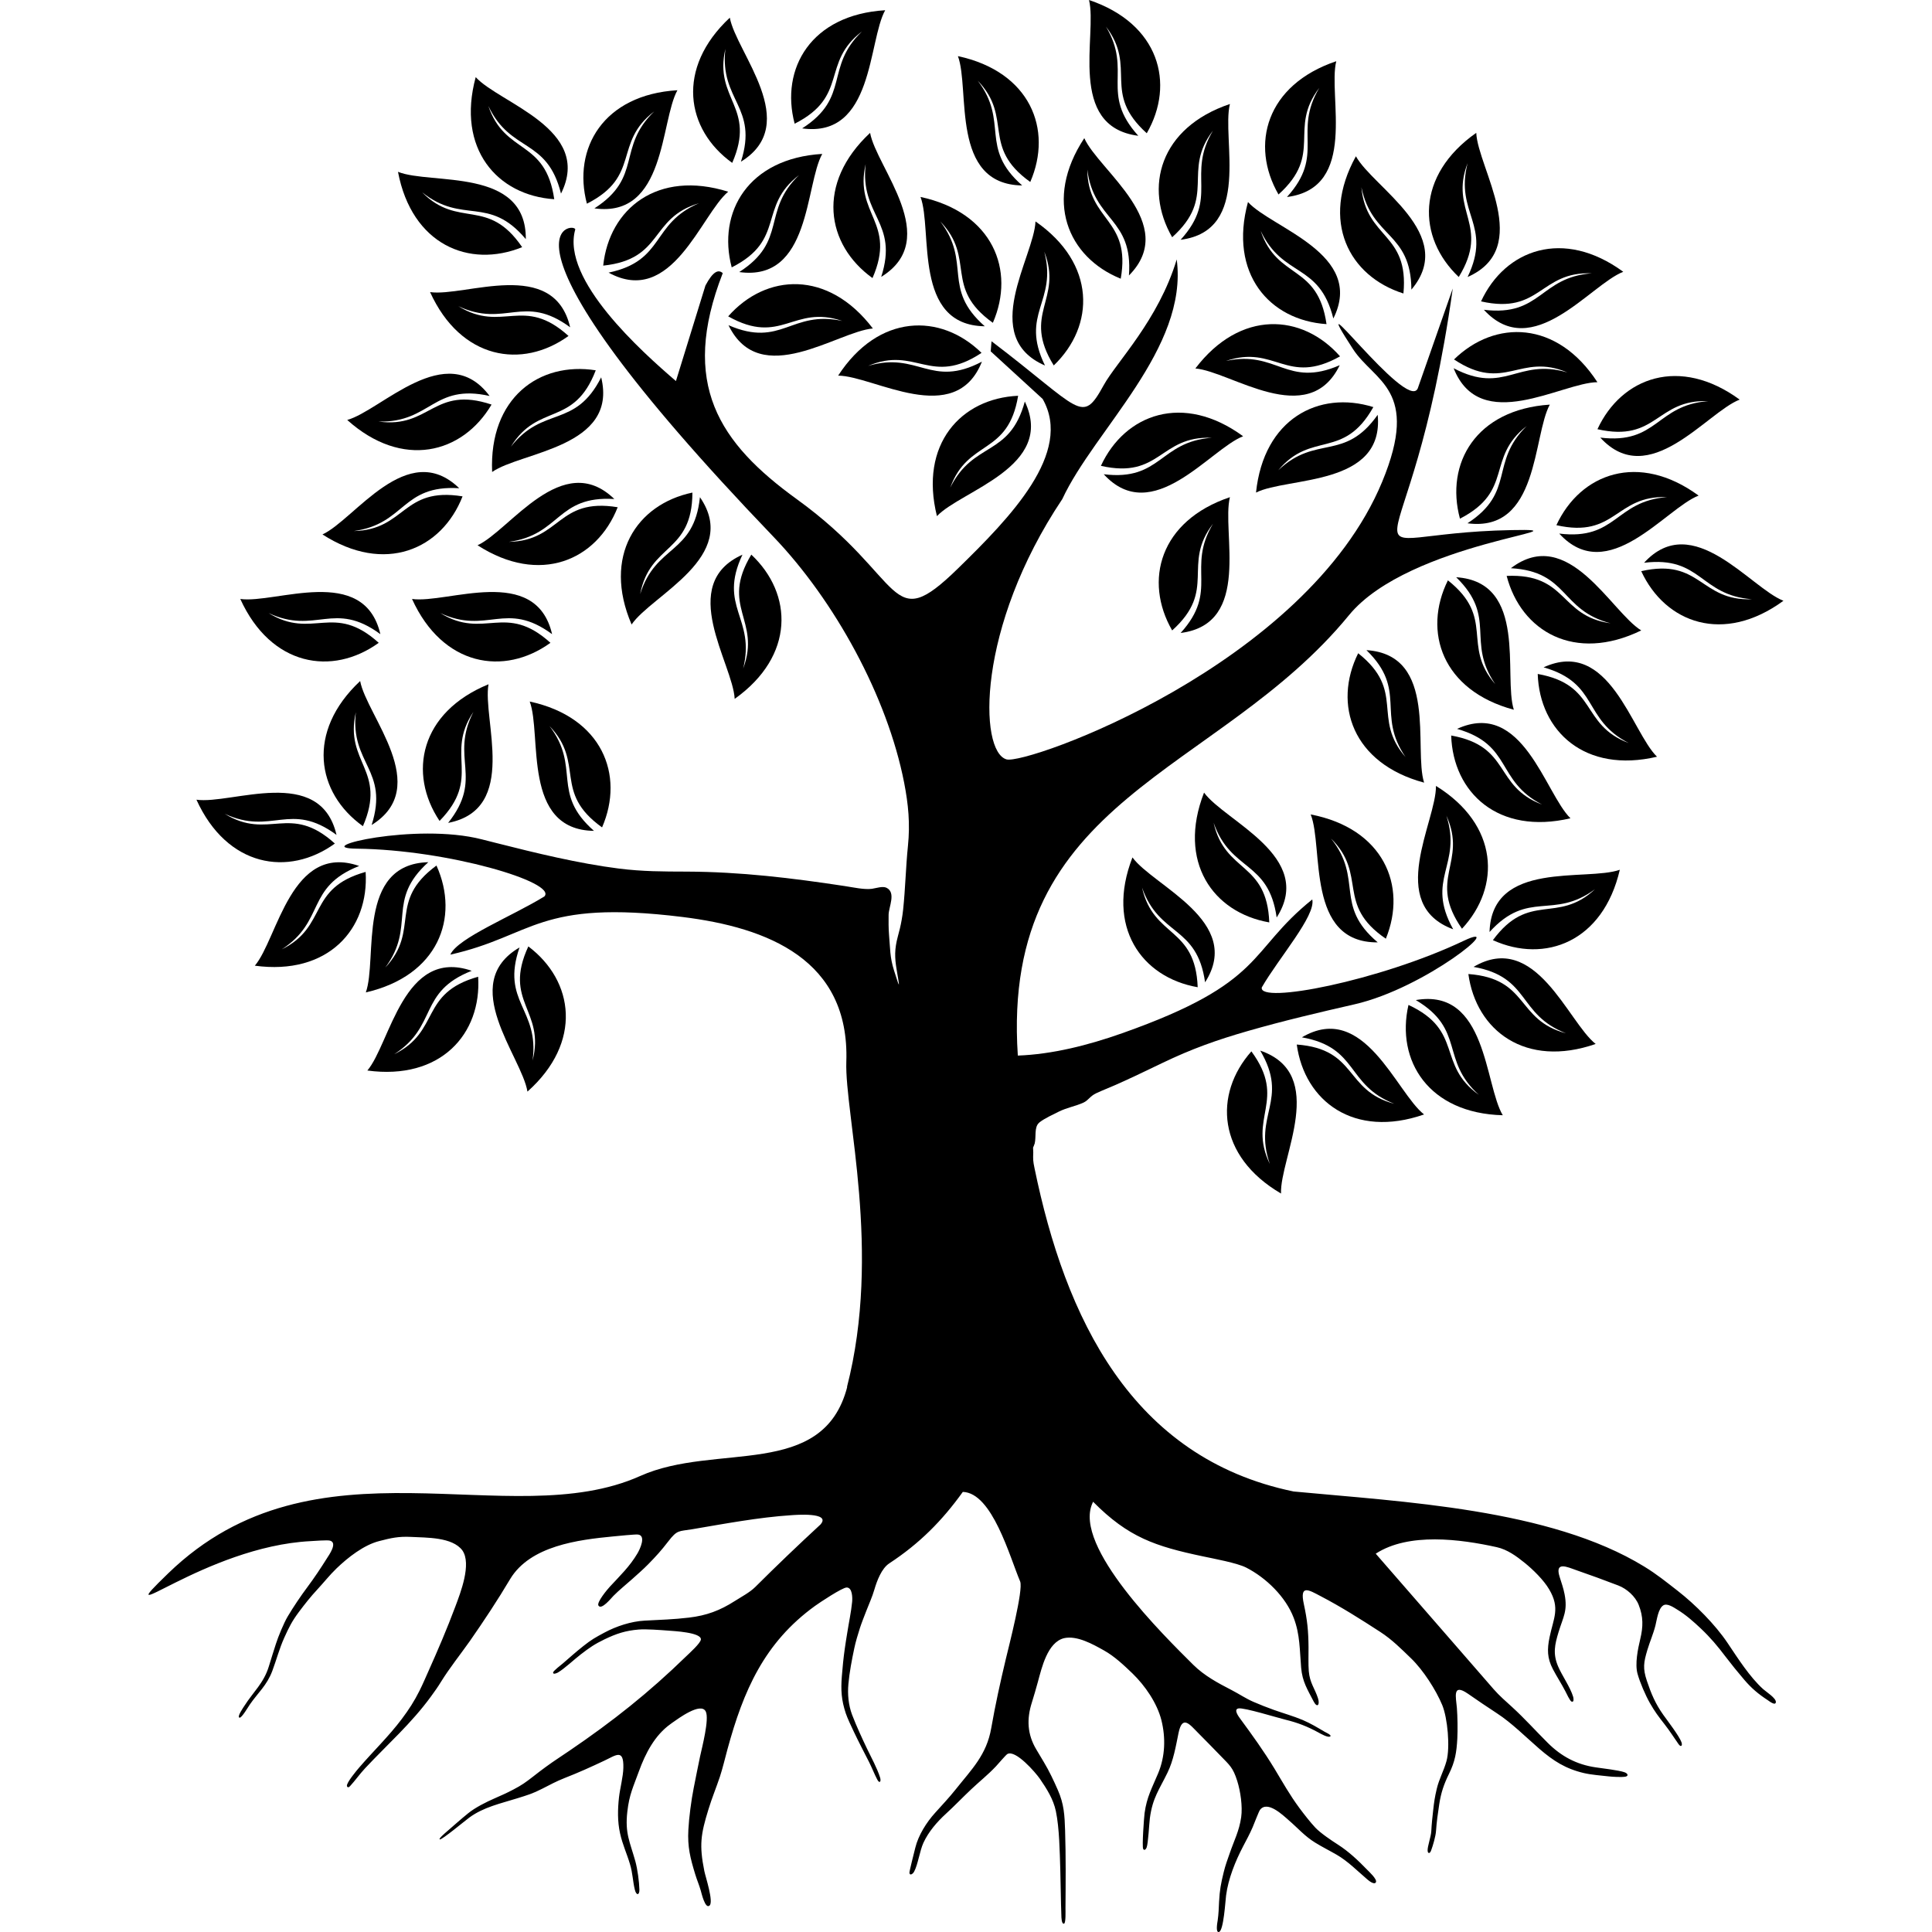 <?xml version="1.0" encoding="UTF-8"?>
<svg width="1200pt" height="1200pt" version="1.1" viewBox="0 0 1200 1200" xmlns="http://www.w3.org/2000/svg">
 <path d="m916.89 82.531c-37.637 26.449-36.652 65.027-10.832 89.516 19.816-32.414-6.043-40.539 5.496-70.719-8.086 31.473 15.539 38.301 0 70.719 41.051-18.09 6.359-67.539 5.375-89.516z" fill-rule="evenodd"/>
 <path d="m1008.2 168.79c-37.125-27.156-73.348-13.891-88.297 18.406 37.047 8.398 36.457-18.68 68.754-17.426-32.375 2.434-31.316 27-66.988 22.645 30.297 33.121 66.008-15.617 86.531-23.586z" fill-rule="evenodd"/>
 <path d="m992.2 237.43c-25.039-38.578-63.652-39.008-89.082-14.168 31.629 20.996 40.734-4.512 70.441 8.086-31.121-9.223-38.852 14.129-70.68-2.629 16.562 41.715 67.266 8.828 89.281 8.672z" fill-rule="evenodd"/>
 <path d="m842.18 97.051c-22.211 40.266-4.394 74.523 29.512 85.238 3.609-37.832-23.191-33.789-26.098-65.969 6.555 31.828 30.805 27.629 31.043 63.574 29-34.262-23.898-63.496-34.457-82.844z" fill-rule="evenodd"/>
 <path d="m775.14 125.5c-12.086 44.387 13.305 73.465 48.781 75.82-5.414-37.594-30.531-27.312-40.891-57.926 13.852 29.355 36.418 19.543 45.129 54.43 20.094-40.105-38.223-56.039-53.02-72.328z" fill-rule="evenodd"/>
 <path d="m1055 307.79c-37.125-27.156-73.348-13.891-88.297 18.406 37.047 8.398 36.457-18.68 68.754-17.426-32.375 2.434-31.316 27-66.988 22.645 30.297 33.121 66.008-15.617 86.531-23.586z" fill-rule="evenodd"/>
 <path d="m1019.4 391.57c-41.363 20.133-74.641 0.59-83.59-33.867 37.949-1.648 32.531 24.918 64.516 29.434-31.434-8.164-25.98-32.141-61.887-34.219 35.711-27.195 62.164 27.117 80.961 38.656z" fill-rule="evenodd"/>
 <path d="m940.25 440.83c-44.426-11.93-56.746-48.504-40.93-80.371 29.746 23.625 8.242 40.148 29.434 64.516-18.367-26.766 1.453-41.324-24.293-66.441 44.777 2.902 29.16 61.258 35.789 82.254z" fill-rule="evenodd"/>
 <path d="m962.61 251.32c-45.875 3.023-65.105 36.496-55.805 70.836 33.789-17.387 15.934-37.754 41.441-57.531-23.23 22.684-6.633 40.812-36.773 60.395 44.465 5.926 40.539-54.391 51.137-73.699z" fill-rule="evenodd"/>
 <path d="m780.13 305.95c4.75-45.758 38.93-63.691 72.875-53.098-18.641 33.082-38.34 14.48-59.062 39.242 23.547-22.367 41.051-5.102 61.77-34.457 4.199 44.66-55.883 38.461-75.582 48.309z" fill-rule="evenodd"/>
 <path d="m742.46 228.87c27.824-36.613 66.363-34.219 89.867-7.535-33.121 18.602-40.266-7.535-70.875 2.863 31.75-6.906 37.715 16.953 70.68 2.629-19.582 40.383-67.734 3.848-89.672 2.039z" fill-rule="evenodd"/>
 <path d="m295.47 47.918c-12.047 44.387 13.305 73.465 48.781 75.82-5.414-37.594-30.531-27.312-40.93-57.926 13.891 29.355 36.418 19.543 45.129 54.43 20.055-40.148-38.223-56.039-53.02-72.367z" fill-rule="evenodd"/>
 <path d="m420.77 56.039c-45.914 2.746-65.34 36.105-56.238 70.48 33.867-17.148 16.129-37.676 41.793-57.297-23.391 22.527-6.867 40.773-37.125 60.199 44.465 6.16 40.852-54.156 51.566-73.387z" fill-rule="evenodd"/>
 <path d="m452.29 119.07c-43.914-13.734-73.895 10.555-77.625 45.914 37.793-4.004 28.453-29.473 59.414-38.734-29.863 12.754-20.879 35.672-56.078 43.09 39.363 21.543 57.414-36.105 74.289-50.27z" fill-rule="evenodd"/>
 <path d="m247.2 106.74c8.594 45.168 44.148 60.16 77.113 46.777-21.348-31.395-39.441-11.184-62.164-34.102 25.352 20.289 41.324 1.609 64.438 29.117 0.434-44.895-58.906-33.594-79.352-41.793z" fill-rule="evenodd"/>
 <path d="m267.13 181.43c19.035 41.875 57.141 48.074 85.984 27.234-28.176-25.469-40.93-1.57-68.441-18.484 29.395 13.734 40.539-8.203 69.461 13.109-10.164-43.719-65.184-18.758-87.004-21.859z" fill-rule="evenodd"/>
 <path d="m305.67 293.15c-1.961-45.953 29.238-68.676 64.359-63.145-13.617 35.477-35.828 19.898-52.703 47.445 20.016-25.547 39.832-10.988 56.078-43.09 10.676 43.602-49.684 46.191-67.734 58.789z" fill-rule="evenodd"/>
 <path d="m510.72 95.598c-45.914 2.746-65.34 36.105-56.238 70.48 33.867-17.148 16.129-37.676 41.793-57.297-23.391 22.527-6.867 40.773-37.125 60.199 44.465 6.16 40.852-54.156 51.566-73.387z" fill-rule="evenodd"/>
 <path d="m542.16 204.03c-27.824-36.613-66.363-34.219-89.867-7.535 33.121 18.602 40.266-7.535 70.875 2.863-31.75-6.906-37.715 16.953-70.68 2.629 19.582 40.383 67.734 3.848 89.672 2.039z" fill-rule="evenodd"/>
 <path d="m763.92 64.594c-43.602 14.676-53.645 51.918-35.867 82.766 28.215-25.43 5.731-40.578 25.352-66.242-16.68 27.863 4.043 41.168-20.094 67.812 44.543-5.652 25.273-62.945 30.609-84.297z" fill-rule="evenodd"/>
 <path d="m673.46 85.828c-25.352 38.379-10.32 73.934 22.645 87.277 6.594-37.398-20.445-35.516-20.762-67.812 4.004 32.219 28.492 29.941 25.863 65.812 31.629-31.867-18.797-65.184-27.746-85.316z" fill-rule="evenodd"/>
 <path d="m643.13 137.51c37.793 26.215 37.047 64.832 11.379 89.477-20.016-32.297 5.809-40.578-5.887-70.68 8.242 31.395-15.344 38.379 0.434 70.719-41.207-17.855-6.75-67.5-5.887-89.516z" fill-rule="evenodd"/>
 <path d="m571.71 122.32c44.973 9.652 59.141 45.562 44.973 78.176-30.887-22.094-10.281-39.676-32.652-62.945 19.699 25.785 0.629 41.363 27.629 65.105-44.855-0.59-32.219-59.691-39.91-80.332z" fill-rule="evenodd"/>
 <path d="m520.57 233.34c25.039-38.578 63.652-39.047 89.082-14.168-31.629 20.996-40.734-4.512-70.441 8.086 31.121-9.223 38.852 14.129 70.68-2.629-16.562 41.715-67.266 8.828-89.281 8.672z" fill-rule="evenodd"/>
 <path d="m581.95 320.58c-11.105-44.621 14.875-73.152 50.43-74.758-6.238 37.477-31.121 26.688-42.148 57.02 14.48-29.078 36.852-18.758 46.309-53.449 19.191 40.539-39.441 55.176-54.59 71.188z" fill-rule="evenodd"/>
 <path d="m122.01 496.71c19.035 41.875 57.141 48.074 85.984 27.234-28.176-25.469-40.93-1.57-68.441-18.484 29.395 13.734 40.539-8.203 69.461 13.109-10.164-43.719-65.184-18.758-87.004-21.859z" fill-rule="evenodd"/>
 <path d="m223.69 423.01c-33.594 31.434-27.234 69.5 1.727 90.145 15.109-34.848-11.617-39.281-4.394-70.797-3.609 32.258 20.723 35.75 9.812 70.051 38.145-23.625-3.102-67.773-7.141-89.398z" fill-rule="evenodd"/>
 <path d="m303.43 425.01c-42.539 17.426-50.152 55.293-30.414 84.883 26.527-27.195 3.102-40.852 21.035-67.734-14.836 28.883 6.672 40.812-15.699 68.953 44.07-8.516 21.152-64.438 25.078-86.102z" fill-rule="evenodd"/>
 <path d="m158.23 599.8c45.562 6.199 71.109-22.723 68.871-58.238-36.574 10.242-23.152 33.828-52.117 48.113 27.312-17.582 14.676-38.656 48.113-51.801-42.383-14.715-50.586 45.168-64.832 61.965z" fill-rule="evenodd"/>
 <path d="m227.22 616.4c44.855-10.281 58.512-46.348 43.875-78.801-30.609 22.527-9.734 39.832-31.789 63.379 19.348-26.059 0.078-41.363 26.727-65.457-44.855 1.215-31.395 60.121-38.812 80.883z" fill-rule="evenodd"/>
 <path d="m228.12 664.91c45.562 6.199 71.109-22.723 68.871-58.238-36.574 10.242-23.152 33.828-52.117 48.113 27.312-17.582 14.676-38.656 48.113-51.801-42.383-14.715-50.586 45.168-64.832 61.965z" fill-rule="evenodd"/>
 <path d="m327.61 678.02c34.34-30.57 28.961-68.793 0.551-90.184-15.973 34.457 10.637 39.559 2.629 70.875 4.394-32.18-19.855-36.262-8.086-70.246-38.734 22.645 1.414 67.812 4.906 89.555z" fill-rule="evenodd"/>
 <path d="m255.91 372.03c19.035 41.875 57.141 48.074 85.984 27.234-28.176-25.469-40.93-1.57-68.441-18.484 29.395 13.734 40.539-8.203 69.461 13.109-10.164-43.719-65.184-18.758-87.004-21.859z" fill-rule="evenodd"/>
 <path d="m296.61 338.68c38.656 24.879 74.055 9.457 87.043-23.625-37.477-6.16-35.281 20.84-67.578 21.504 32.18-4.356 29.629-28.844 65.5-26.605-32.219-31.238-64.949 19.543-84.965 28.727z" fill-rule="evenodd"/>
 <path d="m392.28 387.85c-18.129-42.266 2.941-74.602 37.793-81.902-0.156 37.988-26.41 31.316-32.453 63.066 9.652-31.004 33.355-24.41 37.125-60.199 25.469 36.969-30.062 60.828-42.422 79.039z" fill-rule="evenodd"/>
 <path d="m328.98 435.73c44.973 9.652 59.141 45.562 44.973 78.176-30.887-22.094-10.281-39.676-32.652-62.945 19.699 25.824 0.629 41.363 27.629 65.105-44.855-0.59-32.219-59.691-39.91-80.332z" fill-rule="evenodd"/>
 <path d="m456.33 434.08c37.477-26.688 36.262-65.262 10.32-89.594-19.621 32.531 6.277 40.5-5.062 70.758 7.887-31.512-15.777-38.223-0.434-70.719-40.969 18.328-5.965 67.578-4.828 89.555z" fill-rule="evenodd"/>
 <path d="m215.64 260.82c34.219 30.727 71.621 21.074 89.672-9.535-36.027-12.047-38.145 14.992-70.129 10.555 32.453 0.785 33.828-23.781 68.914-15.895-26.844-35.988-67.227 8.988-88.457 14.914z" fill-rule="evenodd"/>
 <path d="m200.26 331.93c38.656 24.918 74.055 9.496 87.043-23.625-37.477-6.16-35.281 20.84-67.578 21.543 32.18-4.356 29.629-28.844 65.5-26.605-32.219-31.238-64.949 19.543-84.965 28.727z" fill-rule="evenodd"/>
 <path d="m594.94 34.848c44.973 9.652 59.141 45.562 44.973 78.176-30.887-22.094-10.281-39.676-32.652-62.945 19.699 25.785 0.629 41.363 27.629 65.105-44.855-0.59-32.219-59.691-39.91-80.332z" fill-rule="evenodd"/>
 <path d="m540.43 82.531c-33.633 31.355-27.391 69.422 1.492 90.184 15.188-34.809-11.539-39.324-4.238-70.797-3.688 32.258 20.641 35.828 9.652 70.051 38.223-23.547-2.941-67.773-6.906-89.438z" fill-rule="evenodd"/>
 <path d="m149.25 372.03c19.035 41.875 57.141 48.074 85.984 27.234-28.176-25.469-40.93-1.57-68.441-18.484 29.395 13.734 40.539-8.203 69.461 13.109-10.164-43.719-65.184-18.758-87.004-21.859z" fill-rule="evenodd"/>
 <path d="m829.97 38.027c-43.602 14.676-53.645 51.918-35.867 82.766 28.215-25.43 5.731-40.578 25.352-66.242-16.68 27.863 4.043 41.168-20.094 67.812 44.543-5.652 25.273-62.945 30.609-84.297z" fill-rule="evenodd"/>
 <path d="m1080.5 248.18c-37.125-27.156-73.348-13.891-88.297 18.406 37.047 8.398 36.457-18.68 68.754-17.426-32.375 2.434-31.316 27-66.988 22.645 30.297 33.121 66.008-15.617 86.531-23.586z" fill-rule="evenodd"/>
 <path d="m884.52 486.11c-44.426-11.93-56.746-48.504-40.93-80.371 29.746 23.625 8.242 40.148 29.434 64.516-18.367-26.766 1.453-41.324-24.293-66.441 44.777 2.902 29.16 61.258 35.789 82.254z" fill-rule="evenodd"/>
 <path d="m975.45 508.25c-44.777 10.516-72.953-15.855-74.094-51.41 37.398 6.711 26.254 31.473 56.473 42.895-28.844-14.914-18.25-37.086-52.824-47.016 40.812-18.68 54.668 40.148 70.441 55.531z" fill-rule="evenodd"/>
 <path d="m1029.2 470.02c-44.777 10.516-72.953-15.855-74.094-51.41 37.398 6.711 26.254 31.473 56.473 42.895-28.844-14.914-18.25-37.086-52.824-47.016 40.812-18.68 54.668 40.148 70.441 55.531z" fill-rule="evenodd"/>
 <path d="m1107.7 373.17c-37.125 27.156-73.348 13.891-88.297-18.406 37.047-8.398 36.457 18.68 68.754 17.426-32.375-2.434-31.316-27-66.988-22.645 30.297-33.121 66.008 15.617 86.531 23.586z" fill-rule="evenodd"/>
 <path d="m763.92 308.81c-43.602 14.676-53.645 51.918-35.867 82.766 28.215-25.43 5.731-40.578 25.352-66.242-16.68 27.863 4.043 41.168-20.094 67.812 44.543-5.652 25.273-62.945 30.609-84.297z" fill-rule="evenodd"/>
 <path d="m772.09 270.94c-37.125-27.156-73.348-13.891-88.297 18.406 37.047 8.398 36.457-18.68 68.754-17.426-32.375 2.434-31.316 27-66.988 22.645 30.297 33.121 66.008-15.617 86.531-23.586z" fill-rule="evenodd"/>
 <path d="m453.3 10.988c-33.633 31.355-27.391 69.422 1.492 90.184 15.188-34.809-11.539-39.324-4.238-70.797-3.688 32.258 20.641 35.828 9.652 70.051 38.223-23.547-2.941-67.773-6.906-89.438z" fill-rule="evenodd"/>
 <path d="m549.81 6.359c-45.914 2.746-65.34 36.105-56.238 70.48 33.867-17.148 16.129-37.676 41.793-57.297-23.391 22.527-6.867 40.773-37.125 60.199 44.465 6.16 40.852-54.156 51.566-73.387z" fill-rule="evenodd"/>
 <path d="m676.41 0c43.602 14.676 53.645 51.918 35.867 82.766-28.215-25.43-5.731-40.578-25.352-66.242 16.68 27.863-4.043 41.168 20.094 67.812-44.543-5.652-25.273-62.945-30.609-84.297z" fill-rule="evenodd"/>
 <path d="m526.26 861.32c-14.953 58.004-81.629 34.379-128.64 55.453-81.391 36.496-201.4-28.293-293.04 60.355-39.48 38.223 22.801-16.562 88.258-19.898 2.316-0.117 10.398-0.785 12.125-0.312 4.867 1.336-0.551 8.828-1.961 11.066-3.766 6.004-7.769 12.008-12.008 17.699-4.199 5.613-8.75 12.363-12.363 18.445-2.394 4.082-5.809 12.363-7.262 16.914-1.531 4.711-2.941 9.301-4.394 14.012-3.18 10.398-9.652 15.777-15.188 24.488-0.473 0.746-4.984 7.141-2.941 7.34 1.336 0.117 5.375-6.789 6.238-8.047 5.141-7.496 10.637-11.891 14.051-20.996 2.551-6.828 4.394-13.891 7.418-20.602 2.863-6.359 4.789-10.242 9.027-15.934 3.965-5.258 7.18-9.379 11.695-14.246 4.121-4.434 7.34-8.633 11.812-12.949 7.023-6.75 16.875-14.48 26.41-16.914 7.457-1.922 12.008-2.984 19.855-2.59 9.418 0.512 25.586 0 31.828 8.359 5.887 8.438-1.176 26.371-4.356 34.887-5.102 13.656-10.832 27.039-16.797 40.344-1.844 4.121-3.375 7.769-5.414 11.852-3.336 6.672-6.594 11.695-11.066 17.66-8.047 10.715-17.738 20.016-26.449 30.141-1.531 1.766-7.965 9.457-7.613 11.422 0.195 1.059 1.098 1.059 1.844 0.234 3.297-3.57 6.043-7.574 9.496-11.262 14.09-15.031 28.648-27.746 40.93-44.621 2.356-3.258 4.082-5.613 6.16-9.027 5.375-8.672 11.969-16.875 17.895-25.273 8.672-12.441 17.348-25.547 25.078-38.578 12.48-20.641 42.227-24.371 64.047-26.449 2.473-0.234 13.656-1.375 15.266-1.176 5.375 0.59 1.215 9.223-0.273 11.734-4.789 8.125-10.832 13.852-17.109 20.641-1.453 1.57-8.398 9.773-7.102 11.773 1.883 2.941 7.887-4.629 9.301-6.043 3.414-3.492 7.926-7.102 11.656-10.438 3.531-3.18 6.594-5.809 9.969-9.223 4.945-5.062 8.086-8.516 12.402-14.129 5.652-7.379 6.555-6.199 14.754-7.574 19.977-3.375 41.598-7.457 61.77-8.75 2.356-0.156 24.449-1.961 18.25 5.535l-0.273 0.312c-13.734 12.676-27.234 25.586-40.461 38.773-3.414 3.375-8.594 6.082-12.715 8.711-9.262 5.926-17.543 8.988-28.414 10.281-9.379 1.137-18.172 1.375-27.59 1.883-8.32 0.434-17.621 3.492-24.918 7.418-5.691 3.062-7.965 4.277-13.109 8.359-4.551 3.609-8.359 6.984-12.676 10.754-0.98 0.824-6.004 4.672-6.121 5.652-0.156 1.531 2.394 0.391 3.062 0 4.199-2.512 9.852-7.926 14.09-11.184 5.453-4.199 8.594-6.398 14.875-9.418 7.262-3.492 12.949-5.375 21.113-6.043 4.629-0.391 13.617 0.312 18.445 0.668 3.414 0.273 20.406 1.098 20.211 5.453-0.078 2.277-7.262 8.672-9.145 10.516-23.191 22.566-45.562 40.305-72.328 58.512-2.238 1.492-4.473 2.984-6.711 4.512-5.731 3.809-10.555 7.34-15.934 11.578-4.75 3.688-7.062 5.375-12.48 8.203-4.199 2.199-7.34 3.57-11.617 5.453-5.141 2.238-11.93 5.652-16.285 9.184-4.672 3.766-9.418 8.047-14.012 12.008-0.234 0.234-4.711 3.965-3.648 4.277 1.254 0.391 16.051-11.93 18.328-13.578 8.949-6.555 19.426-8.711 29.785-11.969 6.277-1.961 9.574-2.902 15.461-5.926 4.945-2.512 8.789-4.629 13.973-6.672 8.398-3.258 16.641-6.984 24.762-10.832 7.102-3.336 11.969-7.574 11.695 4.473-0.117 5.613-2.039 12.559-2.707 18.367-0.824 7.418-0.98 15.031 0.668 22.367 1.57 7.102 4.199 12.48 6.199 19.27 1.648 5.453 1.688 10.438 2.941 15.617 0.941 3.965 2.941 3.57 2.863 0.078-0.117-5.023-1.176-12.754-2.512-17.621-3.414-12.203-6.516-17.305-4.984-30.805 1.215-10.793 3.727-15.461 7.223-25.156 4.004-11.027 9.812-22.289 19.543-29.238l1.176-0.863c3.492-2.434 17.855-13.148 20.801-6.906 2.238 4.75-2.316 22.094-3.57 27.902-1.375 6.516-2.668 13.148-3.965 19.66-1.492 7.496-2.902 18.25-3.297 25.824-0.59 10.676 1.176 17.543 4.277 27.707 1.02 3.375 2.394 6.516 3.414 10.047 0.434 1.414 2.746 11.812 5.496 9.301 2.59-2.356-2.512-17.738-3.258-21.348-3.258-16.246-2.238-22.879 2.59-38.5 2.078-6.828 4.828-13.422 7.062-20.133 1.727-5.219 3.219-11.617 4.711-17.07 9.891-36.301 22.801-66.203 54.391-89.043 2.863-2.078 16.953-11.422 19.621-11.422 3.648-0.039 3.648 6.516 3.414 8.949-0.629 6.359-2 12.598-2.984 18.914-0.551 3.531-1.137 6.711-1.609 10.32-0.785 5.535-1.375 11.5-1.805 17.031-0.668 8.594-0.273 14.715 2.473 22.996 1.02 3.062 3.648 8.555 5.062 11.539 3.023 6.398 6.277 12.52 9.457 18.797 1.727 3.453 3.297 7.496 5.023 10.754 1.414 2.707 2.551 1.297 1.727-1.336-1.766-5.652-5.535-12.559-8.164-18.012-1.609-3.258-3.18-6.828-4.711-10.164-1.492-3.297-3.219-7.418-4.512-10.793-2.238-5.965-2.863-12.715-2.277-19.035 0.629-7.18 2.16-15.148 3.648-22.172 0.785-3.809 2.277-8.789 3.492-12.559 1.098-3.414 2.707-7.379 4.004-10.754 1.805-4.711 3.57-8.32 5.023-13.305 1.57-5.336 4.434-13.027 9.223-16.168 18.719-12.285 32.73-26.332 45.68-44.387 18.328 0.59 29.078 40.266 35.633 55.688 2 5.297-6.984 39.949-8.988 48.387-3.414 14.363-6.438 28.059-8.988 42.617-2.902 16.719-12.125 25.547-22.172 38.184-4.043 5.102-8.398 9.652-12.715 14.48-5.336 5.887-10.398 13.93-12.285 21.664-0.512 2.121-3.727 14.598-3.648 15.578 0.195 1.883 2.039 0.863 2.902-0.707 2.394-4.394 3.492-12.949 5.809-17.973 3.18-6.867 8.398-12.91 13.93-17.973 5.375-4.906 10.398-10.203 15.66-15.148 5.219-4.945 10.477-9.066 15.461-14.363 1.176-1.254 6.16-7.102 7.062-7.613 5.062-2.902 17.504 11.461 20.211 15.383 4.277 6.238 8.359 12.637 9.93 20.133 2.199 10.516 2.394 25.43 2.746 36.418 0.273 9.496 0.312 19.035 0.668 28.492 0 0.668 0.078 5.613 1.727 4.867 1.098-0.512 0.824-8.086 0.824-9.34 0.117-15.973 0.273-32.453-0.234-48.387-0.312-9.535-0.629-16.441-4.551-25.312-2.668-6.043-5.219-11.5-8.594-17.148-1.57-2.668-3.18-5.297-4.75-7.965-5.613-9.418-6.043-18.836-2.746-29.16 1.336-4.199 2.512-8.438 3.688-12.637 2.434-8.867 5.965-24.723 16.285-27.312 8.086-1.805 17.934 3.766 24.801 7.613 6.438 3.57 12.441 9.223 17.738 14.324 7.809 7.574 15.227 18.328 17.934 28.961 2.746 10.988 2.356 22.527-2 33.004-3.766 9.066-7.062 14.637-8.438 24.762-0.352 2.785-1.688 20.723-0.863 22.25 0.668 1.254 1.727 0.156 2.121-0.863 1.02-2.746 1.531-14.324 2.039-18.328 1.688-12.598 5.769-17.543 10.949-28.215 3.766-7.731 5.141-16.363 6.867-24.723 2.394-11.422 7.062-5.023 12.164 0.078 4.629 4.672 9.223 9.34 13.773 14.051 5.848 6.043 7.848 7.418 10.477 15.699 2.039 6.438 3.414 15.855 2.473 22.605-1.215 8.516-4.394 14.441-7.102 22.328-1.492 4.277-2.668 7.379-3.766 11.852-1.727 7.062-2.473 10.988-2.863 18.328-0.195 4.16-0.273 7.418-0.863 11.578-0.117 0.863-1.492 7.731 0.785 7.18 2.941-0.707 4.004-19.543 4.434-22.684 1.336-10.359 5.731-21.23 10.555-30.453 2.199-4.199 4.043-7.535 5.965-11.969 0.863-1.961 3.766-9.734 4.59-10.793 4.59-5.887 14.09 3.258 17.816 6.516 5.613 4.828 9.93 9.891 16.285 13.812 4.434 2.746 9.027 5.023 13.5 7.613 6.828 3.926 12.988 10.164 18.953 15.266 0.902 0.785 4.473 3.727 5.414 1.766 0.863-1.844-4.356-6.594-5.574-7.848-5.453-5.652-11.422-11.262-18.051-15.5-4.004-2.551-10.754-7.102-13.973-10.477-3.141-3.336-7.18-8.516-9.969-12.285-6.082-8.242-10.203-15.699-15.461-24.41-6.711-11.027-13.539-20.484-21.152-30.848-0.863-1.176-4.59-5.965-1.176-6.555 3.414-0.629 24.215 5.809 29.238 7.023 7.652 1.883 13.383 4.121 20.328 7.887 1.176 0.668 6.398 3.688 7.535 2.356 0.668-0.785-2.902-2.356-3.57-2.746-4.75-2.785-8.594-5.141-13.695-7.34-5.691-2.394-12.008-4.16-17.934-6.277-4.082-1.453-8.672-3.258-12.637-4.984-4.711-2.039-8.828-4.867-13.461-7.262-8.594-4.434-16.992-8.91-23.938-15.777-17.934-17.855-74.801-73.465-62.594-100.35l0.391-0.902c21.938 22.172 38.656 27.668 68.129 33.906 6.828 1.453 21.348 4.121 26.961 6.984 12.363 6.316 24.527 18.129 29.512 31.199 4.004 10.438 3.688 20.133 4.629 30.965 0.746 8.711 3.887 13.461 7.769 20.996 2.199 4.238 4.004 2.16 2.707-1.961-2-6.199-5.102-9.496-5.731-16.875-0.352-4.394-0.117-10.242-0.156-14.797-0.078-10.164-0.746-16.875-2.902-26.805-2.746-12.559 3.141-8.789 10.398-4.984 12.793 6.672 25 14.402 37.086 22.25 7.262 4.711 13.027 10.516 19.191 16.484 7.418 7.18 15.383 19.504 19.309 29 3.297 8.047 4.945 26.098 2.629 34.652-1.727 6.277-4.59 11.027-6.082 17.387-1.176 4.984-1.648 8.086-2.199 13.188-0.512 4.59-0.941 8.359-1.176 13.027-0.195 3.609-2.473 9.574-2.277 12.164 0.117 1.844 1.414 1.922 2.16-0.156 1.176-3.141 2.863-8.949 3.062-12.242 0.352-5.375 1.176-11.184 2-16.562 1.098-7.102 2.863-12.324 6.004-18.719 3.848-7.769 4.75-13.461 5.219-22.055 0.273-5.453 0.156-13.578-0.273-18.992-0.551-6.672-2.984-15.617 6.906-8.789 5.965 4.121 11.773 8.125 17.895 12.086 9.262 6.004 17.973 14.797 26.41 22.094 8.711 7.535 16.324 12.402 27.629 15.07 4.867 1.137 10.516 1.492 15.539 2.078 2.238 0.273 8.203 0.59 10.359 0.156 2-0.434 1.531-1.961-0.668-2.746-3.57-1.254-13.617-2.394-17.855-3.023-11.852-1.727-21.387-6.828-29.824-15.266-7.457-7.418-14.246-15.031-22.055-22.172-3.926-3.57-8.004-7.102-11.461-11.066-8.555-9.852-17.148-19.699-25.703-29.551-15.699-18.051-31.434-36.105-47.133-54.156l-0.434-0.512c20.484-13.305 52.625-9.027 75.152-4.043 6.555 1.453 12.164 5.535 17.305 9.691 5.219 4.199 11.891 10.754 15.266 16.523 6.945 11.734 2.707 17.816 0.234 29.746-1.531 7.457-1.531 12.91 2.078 19.816 2.394 4.59 5.336 9.066 7.769 13.773 0.629 1.176 2.824 6.004 3.809 6.359 1.766 0.629 1.215-2.277 0.98-3.062-1.844-6.043-6.906-13.066-9.379-18.914-3.297-7.848-2-13.461 0.352-21.23 2.863-9.418 5.731-13.066 3.727-23.469-0.746-3.887-1.961-7.18-3.102-10.871-3.062-9.734 4.789-6.043 10.047-4.199 8.867 3.062 17.738 6.316 26.449 9.652 5.297 2.039 10.555 6.75 12.637 12.047 2.941 7.379 2.785 13.578 0.98 21.152-1.492 6.238-3.414 15.539-1.688 21.664 1.531 5.496 4.867 13.188 7.652 18.129 3.062 5.375 5.375 8.398 9.145 13.227 3.062 3.926 5.769 8.125 8.594 12.203 1.57 2.316 2.668 1.098 1.883-1.098-1.414-3.887-8.594-13.227-11.34-17.07-4.906-6.945-7.457-13.027-10.125-20.996-2.629-7.848-2.039-11.422 0.273-19.191 1.609-5.375 3.609-9.691 5.023-15.227 0.902-3.609 1.727-10.555 4.906-12.52 2.394-1.492 6.398 1.254 8.555 2.59 5.453 3.297 10.086 7.418 14.715 11.773 6.004 5.691 10.359 10.871 15.344 17.465 3.648 4.789 7.691 9.773 11.617 14.363 4.59 5.375 8.75 8.867 14.637 12.715 0.785 0.512 4.828 3.766 5.023 1.176 0.195-2.434-6.004-6.359-7.848-8.004-8.438-7.613-15.816-19.309-22.133-28.688-7.652-11.422-20.094-23.938-31.004-32.414-7.18-5.574-12.988-10.32-20.84-15.109-58.59-35.906-150.11-40.148-217.69-46.582-101.09-20.879-141.95-108.43-160.94-200.81-0.941-4.512-0.941-5.375-0.785-9.773 0-0.434-0.117-3.023-0.117-3.023s0.863-1.883 1.02-2.59c0.98-4.043-0.391-9.969 2.59-12.715l0.512-0.473c2.984-2.316 8.164-4.711 11.695-6.477 5.297-2.629 10.477-3.414 15.422-5.652 3.297-1.531 3.887-3.887 7.965-5.848 3.727-1.766 8.164-3.453 12.047-5.18 9.773-4.316 19.387-8.988 29.039-13.617 18.09-8.711 33.867-14.324 53.254-19.898 21.703-6.238 44.031-11.5 66.047-16.523 44.344-10.086 95.91-52.742 67.93-39.48-52.664 25-127.62 39.48-125.46 28.961 10.477-18.211 33.672-44.582 31.355-54.629-40.422 32.453-28.414 51.41-118.05 83.078-21.191 7.496-43.441 13.109-64.832 13.891-10.793-161.33 123.93-173.81 205.68-273.53 37.555-45.875 153.88-53.883 100.93-52.863-113.26 2.199-63.457 42.344-36.457-150.07l-21.781 62.164c-6.828 14.598-72.836-74.801-40.188-24.527 13.148 20.25 41.953 24.918 18.129 82.414-47.328 114.24-220.94 176.01-233.34 172.44-17.148-4.945-18.758-81.824 34.652-161.68 19.938-42.973 78.332-93.559 71.07-148.85-11.379 37.793-37.516 63.852-45.367 78.133-13.734 24.961-13.734 15.188-69.656-27.312l-0.512 6.277 32.258 29.551c19.074 33.438-20.133 73.621-52.664 105.37-43.48 42.422-31.629 6.359-99.914-43.012-48.465-35.043-72.914-71.699-46.113-140.49-2.707-2.473-6.043-1.176-10.754 7.691l-18.328 59.336c-21.113-18.129-71.344-62.945-62.555-94.066 1.297-4.59-64.398-4.629 123.19 190.84 37.91 39.598 70.641 99.051 81.117 152.7 2.629 13.539 3.766 25.469 2.356 39.242-1.336 13.148-1.609 26.488-2.984 39.559-0.234 2.238-0.551 4.356-0.941 6.555-0.668 3.809-1.375 6.516-2.356 10.164-2.078 7.769-2.039 12.988-0.707 20.762 2.199 12.793 1.805 11.145-1.648 0.352-2.668-8.398-2.356-13.734-3.102-22.016-0.352-4.16-0.312-8.398-0.273-12.559 0.039-4.867 4.789-13.773-1.297-16.797-2.356-1.176-6.398 0.234-9.027 0.629-4.711 0.668-11.891-0.941-16.836-1.688-33.004-5.023-64.832-8.867-98.305-8.988-14.715-0.039-27.273-0.039-42.031-1.883-24.879-3.141-51.645-9.652-76.094-15.855-2.984-0.746-6.004-1.531-8.988-2.277-41.129-10.598-108.04 5.453-77.82 5.769 56.863 0.629 124.8 20.996 116.59 29.668-19.465 12.047-54 25.863-58.395 36.145 51.84-11.656 54.078-34.496 144.14-23.391 52.98 6.555 103.96 26.449 101.8 89.906-1.098 32.453 22.094 117.81 0.391 202.11z" fill-rule="evenodd"/>
 <path d="m1006.1 540.19c-10.359 44.816-46.465 58.434-78.84 43.758 22.566-30.57 39.832-9.652 63.457-31.668-26.098 19.309-41.363 0-65.539 26.605 1.297-44.855 60.16-31.277 80.922-38.656z" fill-rule="evenodd"/>
 <path d="m891.86 488.12c39.125 24.137 40.461 62.711 16.207 88.73-21.742-31.16 3.609-40.812-9.691-70.246 9.93 30.926-13.227 39.164 4.238 70.602-42.07-15.578-10.398-67.027-10.715-89.043z" fill-rule="evenodd"/>
 <path d="m814.11 505.86c45.168 8.711 60.121 44.266 46.66 77.191-31.395-21.426-11.105-39.441-34.023-62.203 20.289 25.352 1.531 41.324 29 64.477-44.855 0.352-33.516-58.984-41.637-79.43z" fill-rule="evenodd"/>
 <path d="m991.07 648.43c-43.441 15.109-74.211-8.203-79.039-43.441 37.871 2.824 29.395 28.57 60.633 36.812-30.258-11.773-22.016-34.965-57.414-41.246 38.656-22.801 58.551 34.262 75.859 47.879z" fill-rule="evenodd"/>
 <path d="m933.42 692.7c-45.992-1.176-66.52-33.867-58.59-68.52 34.457 16.012 17.387 37.086 43.719 55.844-24.137-21.742-8.242-40.5-39.164-58.867 44.227-7.691 42.656 52.703 54.039 71.582z" fill-rule="evenodd"/>
 <path d="m884.48 692.22c-43.441 15.109-74.211-8.203-79.039-43.441 37.871 2.824 29.395 28.57 60.594 36.812-30.219-11.812-22.016-35.004-57.414-41.285 38.656-22.801 58.551 34.262 75.859 47.879z" fill-rule="evenodd"/>
 <path d="m795.67 741.32c-39.715-23.191-41.992-61.691-18.406-88.297 22.488 30.609-2.59 40.891 11.461 69.973-10.676-30.648 12.285-39.48-5.965-70.441 42.461 14.52 12.047 66.754 12.91 88.77z" fill-rule="evenodd"/>
 <path d="m747.83 492.36c-16.68 42.855 5.496 74.445 40.539 80.566-1.453-37.949-27.473-30.414-34.574-61.926 10.676 30.648 34.141 23.273 39.164 58.867 24.215-37.793-32.102-59.73-45.09-77.547z" fill-rule="evenodd"/>
 <path d="m703.37 532.62c-16.68 42.855 5.496 74.445 40.539 80.566-1.453-37.949-27.473-30.414-34.574-61.926 10.676 30.648 34.141 23.273 39.164 58.867 24.215-37.793-32.102-59.73-45.09-77.547z" fill-rule="evenodd"/>
</svg>
